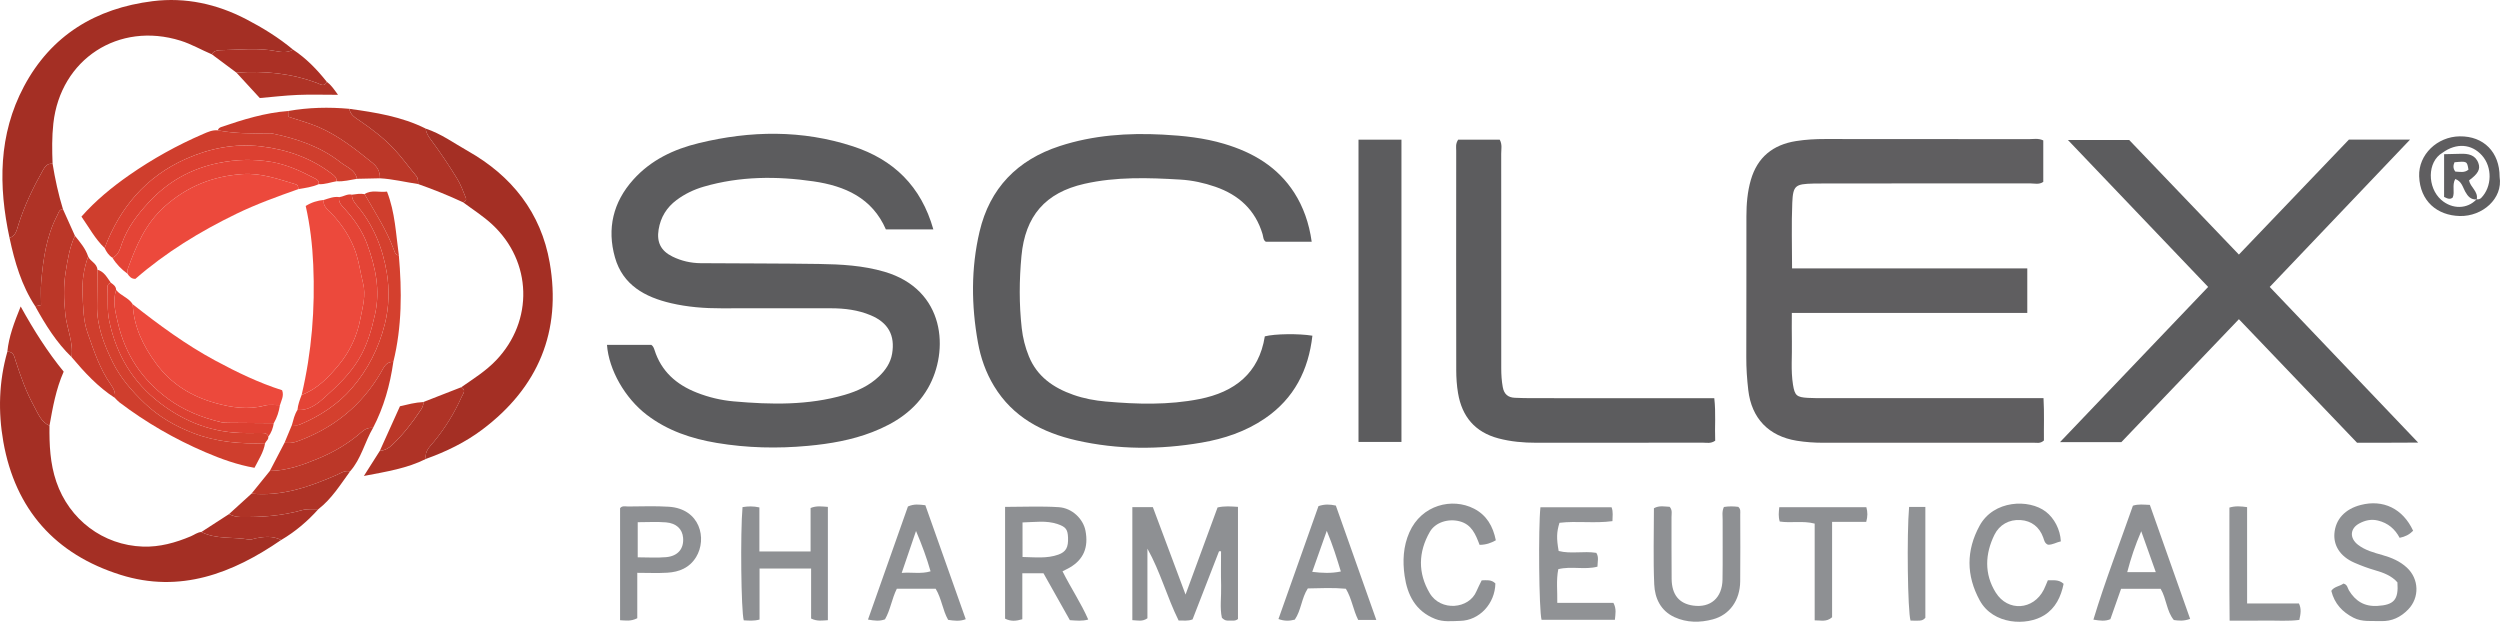 <?xml version="1.0" encoding="iso-8859-1"?>
<!-- Generator: Adobe Illustrator 27.0.0, SVG Export Plug-In . SVG Version: 6.00 Build 0)  -->
<svg version="1.1" id="Layer_1" xmlns="http://www.w3.org/2000/svg" xmlns:xlink="http://www.w3.org/1999/xlink" x="0px" y="0px"
	 viewBox="0 0 235.268 58.515" style="enable-background:new 0 0 235.268 58.515;" xml:space="preserve">
<g>
	<path style="fill:#5C5C5E;" d="M87.835,21.59c-1.556,0-2.983,0-4.467,0c-1.288-2.964-3.852-4.091-6.817-4.523
		c-3.461-0.504-6.917-0.488-10.314,0.497c-0.926,0.268-1.787,0.679-2.562,1.257c-0.938,0.699-1.506,1.622-1.695,2.779
		c-0.194,1.186,0.204,2.004,1.301,2.544c0.832,0.41,1.728,0.617,2.656,0.624c3.714,0.028,7.428,0.018,11.142,0.073
		c2.07,0.031,4.131,0.142,6.15,0.732c5.759,1.684,6.107,7.457,4.102,10.949c-1.195,2.081-3.08,3.306-5.24,4.142
		c-1.94,0.751-3.978,1.102-6.054,1.294c-2.878,0.267-5.738,0.201-8.584-0.275c-2.383-0.398-4.636-1.151-6.585-2.642
		c-2.05-1.568-3.574-4.227-3.747-6.585c1.389,0,2.775,0,4.174,0c0.166,0.111,0.239,0.295,0.299,0.482
		c0.639,2.012,2.055,3.254,3.972,4.009c1.12,0.442,2.285,0.721,3.476,0.826c3.51,0.31,7.015,0.387,10.447-0.614
		c1.194-0.348,2.317-0.863,3.233-1.739c0.618-0.591,1.086-1.276,1.231-2.133c0.293-1.732-0.368-2.924-2.012-3.616
		c-1.193-0.502-2.455-0.658-3.741-0.659c-3.435-0.001-6.87-0.009-10.305,0.003c-1.602,0.005-3.192-0.119-4.75-0.483
		c-2.454-0.573-4.537-1.708-5.273-4.304c-0.768-2.713-0.176-5.207,1.727-7.325c1.655-1.843,3.8-2.859,6.17-3.435
		c4.861-1.182,9.721-1.258,14.507,0.306C84.081,15.016,86.687,17.518,87.835,21.59z"/>
	<path style="fill:#5F5E60;" d="M192.287,13.214c0,1.286,0,2.585,0,3.901c-0.394,0.285-0.848,0.141-1.269,0.142
		c-6.391,0.011-12.782,0.008-19.173,0.008c-0.399,0-0.799,0-1.198,0.01c-1.685,0.042-1.912,0.174-1.981,1.811
		c-0.085,2.018-0.02,4.042-0.02,6.173c7.407,0,14.736,0,22.136,0c0,1.434,0,2.758,0,4.19c-7.376,0-14.707,0-22.158,0
		c0,0.969-0.017,1.836,0.004,2.701c0.032,1.351-0.111,2.707,0.105,4.053c0.162,1.012,0.342,1.18,1.397,1.24
		c0.478,0.027,0.958,0.024,1.437,0.024c6.431,0.001,12.862,0.001,19.292,0.001c0.434,0,0.869,0,1.449,0
		c0.081,1.389,0.022,2.718,0.039,3.984c-0.344,0.316-0.68,0.209-0.986,0.21c-6.591,0.007-13.181,0.005-19.772,0.005
		c-0.839,0-1.67-0.055-2.502-0.19c-2.636-0.429-4.254-2.096-4.563-4.768c-0.119-1.027-0.19-2.057-0.186-3.095
		c0.018-4.42,0.002-8.841,0.011-13.261c0.002-1.154,0.094-2.305,0.417-3.421c0.62-2.139,2.083-3.314,4.258-3.657
		c0.908-0.143,1.82-0.194,2.741-0.192c6.391,0.011,12.782,0.004,19.173,0.011C191.368,13.093,191.812,12.991,192.287,13.214z"/>
	<path style="fill:#5C5C5E;" d="M123.44,22.752c-1.432,0-2.857,0-4.311,0c-0.26-0.148-0.239-0.468-0.313-0.716
		c-0.684-2.287-2.238-3.695-4.449-4.461c-1.06-0.367-2.163-0.607-3.268-0.673c-3.027-0.181-6.056-0.281-9.055,0.398
		c-3.678,0.833-5.57,3.029-5.919,6.803c-0.21,2.269-0.227,4.523,0.028,6.784c0.103,0.913,0.323,1.792,0.67,2.644
		c0.784,1.922,2.321,2.97,4.198,3.629c0.983,0.345,2.006,0.535,3.036,0.626c2.948,0.261,5.902,0.345,8.824-0.233
		c3.308-0.655,5.595-2.425,6.147-5.899c0.914-0.244,3.203-0.274,4.478-0.062c-0.369,3.238-1.714,5.902-4.461,7.782
		c-1.811,1.239-3.848,1.918-5.98,2.283c-3.928,0.672-7.864,0.674-11.764-0.214c-3.214-0.732-5.982-2.185-7.756-5.111
		c-0.771-1.272-1.256-2.652-1.517-4.112c-0.625-3.483-0.656-6.974,0.154-10.421c0.961-4.09,3.557-6.753,7.548-8.054
		c3.151-1.028,6.406-1.249,9.69-1.078c1.95,0.102,3.895,0.306,5.779,0.867c2.714,0.808,5.041,2.17,6.608,4.616
		C122.641,19.455,123.2,20.998,123.44,22.752z"/>
	<path style="fill:#5C5C5E;" d="M213.598,27.003c4.63,4.856,9.189,9.638,13.967,14.648c-1.16,0.005-2.048,0.01-2.936,0.012
		c-0.917,0.002-1.835,0-2.815,0c-3.678-3.846-7.364-7.699-11.117-11.624c-3.726,3.897-7.383,7.722-11.06,11.567
		c-1.847,0-3.7,0-5.774,0c4.717-4.941,9.3-9.743,13.94-14.604c-4.388-4.598-8.727-9.145-13.196-13.827c1.985,0,3.79,0,5.767,0
		c3.328,3.477,6.77,7.071,10.322,10.782c3.475-3.632,6.905-7.216,10.351-10.817c1.839,0,3.659,0,5.755,0
		C222.326,17.842,218.001,22.381,213.598,27.003z"/>
	<path style="fill:#5C5C5E;" d="M137.224,13.143c1.314,0,2.618,0,3.91,0c0.254,0.457,0.139,0.902,0.14,1.326
		c0.009,6.731,0.007,13.463,0.004,20.194c0,0.598,0.036,1.188,0.146,1.78c0.123,0.659,0.501,0.967,1.143,0.992
		c0.519,0.02,1.038,0.035,1.557,0.035c5.313,0.002,10.627,0.002,15.94,0.002c0.393,0,0.786,0,1.262,0
		c0.162,1.403,0.031,2.732,0.086,4.001c-0.422,0.294-0.792,0.185-1.139,0.186c-5.234,0.008-10.467,0.004-15.701,0.007
		c-1.201,0.001-2.386-0.102-3.553-0.41c-2.216-0.585-3.438-2.057-3.808-4.261c-0.118-0.703-0.167-1.425-0.169-2.139
		c-0.012-6.891-0.008-13.781-0.003-20.672C137.041,13.873,136.958,13.545,137.224,13.143z"/>
	<path style="fill:#A42F24;" d="M19.936,5.112c-0.986-0.415-1.909-0.959-2.943-1.283C11.166,2.003,5.692,5.566,5.021,11.613
		c-0.141,1.27-0.123,2.531-0.072,3.798c-0.46-0.045-0.679,0.192-0.901,0.587c-0.936,1.662-1.758,3.368-2.329,5.19
		c-0.151,0.483-0.238,1.009-0.823,1.196c-1.052-4.892-1.048-9.723,1.356-14.246c2.558-4.814,6.758-7.36,12.122-8.029
		c3.096-0.386,6.043,0.271,8.78,1.691c1.554,0.806,3.064,1.734,4.422,2.868c-0.511,0.307-1.043,0.254-1.603,0.144
		c-1.692-0.331-3.404-0.128-5.104-0.092C20.628,4.725,20.13,4.719,19.936,5.112z"/>
	<path style="fill:#A42F24;" d="M26.456,50.817c-4.588,3.156-9.521,5.035-15.111,3.279c-6.144-1.93-9.906-6.146-11.032-12.523
		c-0.5-2.832-0.418-5.679,0.378-8.473c0.596-0.02,0.648,0.455,0.777,0.855c0.478,1.482,0.999,2.951,1.756,4.316
		c0.37,0.668,0.642,1.444,1.433,1.79c-0.022,1.788,0.056,3.564,0.644,5.279c1.221,3.56,4.391,5.97,8.152,6.099
		c1.566,0.054,3.068-0.364,4.51-0.973c0.326-0.138,0.612-0.373,0.982-0.402c1.425,0.721,3.013,0.439,4.51,0.716
		c0.177,0.033,0.378-0.081,0.57-0.118C24.85,50.502,25.669,50.41,26.456,50.817z"/>
	<path style="fill:#5C5C5E;" d="M127.845,13.145c1.363,0,2.662,0,4.042,0c0,9.485,0,18.929,0,28.446c-1.338,0-2.669,0-4.042,0
		C127.845,32.092,127.845,22.646,127.845,13.145z"/>
	<path style="fill:#A42F24;" d="M43.407,36.442c1.137-0.791,2.312-1.521,3.283-2.539c3.54-3.709,3.387-9.288-0.365-12.776
		c-0.847-0.788-1.82-1.4-2.74-2.086c0.205-0.077,0.346-0.183,0.246-0.439c-0.244-0.622-0.478-1.244-0.831-1.821
		c-0.761-1.243-1.572-2.451-2.442-3.62c-0.239-0.321-0.461-0.642-0.491-1.056c1.442,0.475,2.661,1.371,3.963,2.107
		c4.146,2.344,6.888,5.826,7.702,10.512c1.121,6.456-1.071,11.734-6.336,15.697c-1.614,1.215-3.417,2.085-5.316,2.766
		c-0.141-0.732,0.396-1.179,0.775-1.643c1.053-1.291,1.915-2.687,2.591-4.205C43.587,37.027,43.896,36.72,43.407,36.442z"/>
	<path style="fill:#EC493C;" d="M28.386,37.169c0.951-4.035,1.276-8.129,1.093-12.262c-0.082-1.852-0.294-3.695-0.71-5.524
		c0.558-0.348,1.116-0.51,1.711-0.57c-0.115,0.573,0.32,0.85,0.643,1.189c1.072,1.125,1.921,2.393,2.4,3.878
		c0.288,0.893,0.408,1.839,0.636,2.73c0.309,1.206-0.036,2.278-0.237,3.351c-0.295,1.577-0.957,3.068-2.006,4.339
		C30.932,35.492,29.881,36.602,28.386,37.169z"/>
	<path style="fill:#8E9093;" d="M114.721,51.875c-0.841,2.165-1.682,4.329-2.493,6.417c-0.477,0.174-0.836,0.088-1.31,0.105
		c-1.081-2.168-1.71-4.577-2.937-6.765c0,2.197,0,4.394,0,6.552c-0.479,0.337-0.91,0.2-1.419,0.176c0-3.535,0-7.05,0-10.633
		c0.63,0,1.25,0,1.931,0c0.999,2.672,2.002,5.355,3.076,8.225c1.062-2.889,2.04-5.551,3.013-8.196
		c0.665-0.153,1.251-0.098,1.92-0.057c0,3.549,0,7.063,0,10.555c-0.277,0.229-0.568,0.128-0.838,0.146
		c-0.197,0.013-0.402,0.017-0.675-0.266c-0.208-0.913-0.043-1.983-0.072-3.041c-0.03-1.07-0.007-2.142-0.007-3.213
		C114.847,51.879,114.784,51.877,114.721,51.875z"/>
	<path style="fill:#EC493C;" d="M28.08,17.797c-1.981,0.701-3.958,1.412-5.851,2.332c-3.407,1.656-6.617,3.615-9.487,6.114
		c-0.369,0.012-0.57-0.218-0.748-0.486c0.011-0.159-0.015-0.331,0.037-0.474c0.785-2.156,1.648-4.223,3.445-5.836
		c2.129-1.911,4.578-2.881,7.375-3.066c1.723-0.114,3.333,0.471,4.953,0.955C28.056,17.411,28.066,17.597,28.08,17.797z"/>
	<path style="fill:#EC493C;" d="M12.491,28.634c2.468,1.94,4.987,3.801,7.765,5.297c2.031,1.094,4.097,2.095,6.294,2.793
		c0.196,0.531-0.076,0.955-0.204,1.401c-0.477,0.008-0.979-0.078-1.426,0.041c-1.582,0.419-3.11,0.191-4.641-0.233
		c-2.267-0.628-4.169-1.796-5.574-3.705C13.475,32.558,12.589,30.75,12.491,28.634z"/>
	<path style="fill:#CF3E2D;" d="M33.595,16.828c-0.636,0.099-1.263,0.279-1.918,0.228c0.02-0.319-0.176-0.489-0.41-0.67
		c-1.986-1.534-4.291-2.327-6.731-2.613c-2.426-0.284-4.796,0.178-7.037,1.175c-3.779,1.68-6.216,4.585-7.653,8.393
		c-0.894-0.854-1.466-1.937-2.182-2.956c1.351-1.527,2.882-2.779,4.509-3.912c2.186-1.521,4.507-2.812,6.956-3.867
		c0.436-0.188,0.873-0.39,1.37-0.339c1.57,0.296,3.156,0.31,4.745,0.28c0.12-0.002,0.243-0.011,0.359,0.012
		c2.335,0.485,4.576,1.239,6.462,2.73C32.613,15.723,33.433,15.98,33.595,16.828z"/>
	<path style="fill:#8E9093;" d="M99.991,53.763c0.796,1.592,1.732,2.969,2.42,4.54c-0.587,0.162-1.092,0.102-1.729,0.059
		c-0.809-1.438-1.641-2.916-2.482-4.411c-0.643,0-1.267,0-1.992,0c0,1.462,0,2.88,0,4.324c-0.591,0.173-1.076,0.219-1.623-0.055
		c0-3.486,0-6.966,0-10.518c1.722,0,3.394-0.082,5.054,0.027c1.269,0.083,2.299,1.115,2.511,2.21
		c0.304,1.569-0.181,2.715-1.471,3.468C100.474,53.526,100.259,53.625,99.991,53.763z M96.228,52.416
		c1.204,0.025,2.309,0.161,3.377-0.224c0.718-0.259,0.942-0.689,0.905-1.602c-0.031-0.77-0.209-1.008-0.979-1.27
		c-1.076-0.365-2.167-0.178-3.304-0.156C96.228,50.26,96.228,51.273,96.228,52.416z"/>
	<path style="fill:#8E9093;" d="M69.877,47.723c0.535-0.084,0.998-0.099,1.587,0.028c0,1.368,0,2.738,0,4.148
		c1.66,0,3.192,0,4.818,0c0-1.395,0-2.732,0-4.093c0.571-0.231,1.066-0.143,1.627-0.104c0,3.569,0,7.081,0,10.662
		c-0.525,0.028-0.983,0.13-1.578-0.155c0-1.519,0-3.083,0-4.704c-1.681,0-3.213,0-4.852,0c0,1.622,0,3.194,0,4.8
		c-0.558,0.148-1.025,0.096-1.486,0.073C69.745,57.531,69.661,50.156,69.877,47.723z"/>
	<path style="fill:#8E9093;" d="M227.093,49.949c-0.368,0.367-0.746,0.556-1.27,0.664c-0.438-0.827-1.085-1.394-2.047-1.627
		c-0.645-0.156-1.206-0.01-1.721,0.258c-0.913,0.474-0.969,1.392-0.15,2.025c0.671,0.518,1.486,0.736,2.291,0.963
		c0.849,0.239,1.656,0.578,2.312,1.187c1.152,1.069,1.201,2.827,0.11,3.946c-0.695,0.713-1.524,1.122-2.555,1.083
		c-0.871-0.033-1.764,0.104-2.581-0.315c-1.036-0.531-1.787-1.311-2.09-2.529c0.268-0.414,0.8-0.422,1.14-0.686
		c0.383,0.089,0.386,0.423,0.52,0.643c0.609,1.005,1.451,1.53,2.667,1.461c1.565-0.089,2.014-0.573,1.896-2.216
		c-0.545-0.628-1.324-0.918-2.127-1.148c-0.651-0.187-1.277-0.424-1.899-0.692c-1.448-0.624-1.98-1.702-1.906-2.739
		c0.096-1.362,1.008-2.327,2.474-2.705C224.274,46.974,226.127,47.864,227.093,49.949z"/>
	<path style="fill:#909295;" d="M151.661,47.739c0.171,0.457,0.079,0.842,0.082,1.304c-1.689,0.23-3.359-0.038-4.985,0.157
		c-0.272,0.877-0.289,1.463-0.077,2.652c1.141,0.297,2.343-0.014,3.542,0.175c0.26,0.391,0.117,0.822,0.109,1.3
		c-1.198,0.318-2.447-0.068-3.685,0.235c-0.209,1.046-0.074,2.061-0.096,3.172c1.812,0,3.55,0,5.282,0
		c0.305,0.568,0.188,1.06,0.139,1.594c-2.346,0-4.635,0-6.901,0c-0.244-0.919-0.313-8.646-0.106-10.589
		C147.166,47.739,149.38,47.739,151.661,47.739z"/>
	<path style="fill:#8E9093;" d="M162.231,47.711c0.453-0.077,0.917-0.068,1.351-0.013c0.247,0.21,0.187,0.463,0.187,0.693
		c0.004,2.107,0.02,4.214-0.004,6.32c-0.02,1.773-0.981,3.148-2.576,3.575c-1.203,0.322-2.446,0.326-3.611-0.209
		c-1.302-0.598-1.847-1.78-1.903-3.08c-0.102-2.377-0.029-4.762-0.029-7.168c0.518-0.286,1.019-0.15,1.482-0.134
		c0.275,0.318,0.172,0.65,0.173,0.955c0.01,1.948-0.013,3.896,0.012,5.843c0.019,1.486,0.714,2.312,2.021,2.497
		c1.634,0.232,2.738-0.719,2.767-2.452c0.032-1.868,0.002-3.737,0.012-5.605C162.117,48.547,162.029,48.145,162.231,47.711z"/>
	<path style="fill:#8E9093;" d="M129.52,58.338c-0.69,0-1.192,0-1.706,0c-0.48-0.959-0.6-2.01-1.158-2.933
		c-1.19-0.11-2.375-0.055-3.582-0.03c-0.596,0.917-0.619,2.054-1.223,2.936c-0.495,0.129-0.952,0.155-1.539-0.055
		c1.27-3.585,2.53-7.139,3.766-10.627c0.604-0.199,1.068-0.172,1.634-0.05C126.961,51.108,128.221,54.669,129.52,58.338z
		 M124.859,49.955c-0.503,1.419-0.924,2.606-1.368,3.859c0.931,0.115,1.775,0.156,2.692-0.033
		C125.798,52.516,125.432,51.323,124.859,49.955z"/>
	<path style="fill:#8E9093;" d="M88.054,55.405c-1.266,0-2.45,0-3.656,0c-0.476,0.949-0.603,1.997-1.113,2.878
		c-0.501,0.186-0.959,0.14-1.601,0.023c1.279-3.621,2.534-7.17,3.76-10.643c0.591-0.259,1.058-0.184,1.638-0.117
		c1.254,3.537,2.515,7.096,3.801,10.725c-0.579,0.222-1.105,0.142-1.657,0.061C88.707,57.422,88.622,56.357,88.054,55.405z
		 M86.204,49.969c-0.469,1.376-0.882,2.587-1.346,3.945c0.971-0.081,1.818,0.119,2.715-0.148
		C87.204,52.478,86.769,51.302,86.204,49.969z"/>
	<path style="fill:#8E9093;" d="M206.108,58.243c-0.633,0.222-1.061,0.17-1.533,0.106c-0.692-0.832-0.679-1.985-1.244-2.941
		c-1.217,0-2.437,0-3.722,0c-0.334,0.948-0.671,1.907-1.008,2.862c-0.501,0.21-0.958,0.145-1.597,0.042
		c1.111-3.679,2.487-7.185,3.719-10.723c0.523-0.17,0.994-0.096,1.593-0.075C203.563,51.044,204.819,54.598,206.108,58.243z
		 M202.876,53.844c-0.474-1.332-0.892-2.507-1.37-3.85c-0.572,1.325-0.975,2.533-1.319,3.85
		C201.108,53.844,201.93,53.844,202.876,53.844z"/>
	<path style="fill:#8E9093;" d="M192.719,54.605c0.514,0.016,1.033-0.089,1.482,0.338c-0.25,1.219-0.757,2.285-1.819,2.953
		c-1.635,1.028-4.814,0.914-6.076-1.395c-1.277-2.337-1.281-4.703-0.012-7.027c1.322-2.422,4.65-2.539,6.237-1.317
		c0.784,0.604,1.358,1.673,1.409,2.79c-0.405,0.082-0.775,0.332-1.208,0.315c-0.32-0.133-0.355-0.414-0.45-0.677
		c-0.356-0.994-1.102-1.573-2.131-1.644c-1.08-0.075-2,0.45-2.459,1.385c-0.883,1.797-0.977,3.682,0.12,5.436
		c1.143,1.829,3.545,1.659,4.522-0.264C192.474,55.22,192.581,54.926,192.719,54.605z"/>
	<path style="fill:#8E9093;" d="M139.24,51.275c-0.382-1.003-0.747-1.914-1.868-2.213c-1.051-0.281-2.287,0.072-2.816,0.992
		c-1.094,1.903-1.128,3.884-0.011,5.766c1.037,1.748,3.706,1.496,4.401-0.181c0.136-0.327,0.306-0.64,0.492-1.024
		c0.446-0.008,0.914-0.093,1.288,0.292c-0.035,1.899-1.5,3.483-3.314,3.522c-0.783,0.017-1.571,0.126-2.358-0.186
		c-1.861-0.739-2.615-2.268-2.871-4.058c-0.196-1.37-0.135-2.768,0.45-4.09c1.144-2.588,4.028-3.288,6.089-2.222
		c1.179,0.609,1.777,1.642,2.046,2.972C140.318,51.098,139.859,51.269,139.24,51.275z"/>
	<path style="fill:#8E9093;" d="M59.973,58.18c-0.633,0.315-1.094,0.211-1.62,0.186c0-3.548,0-7.034,0-10.541
		c0.192-0.256,0.494-0.16,0.758-0.161c1.278-0.005,2.56-0.059,3.832,0.024c2.953,0.193,3.616,3.015,2.566,4.735
		c-0.623,1.021-1.593,1.405-2.707,1.473c-0.906,0.056-1.817,0.011-2.829,0.011C59.973,55.404,59.973,56.781,59.973,58.18z
		 M60.014,49.143c0,1.181,0,2.202,0,3.305c0.932,0,1.807,0.061,2.67-0.015c1.119-0.099,1.684-0.798,1.601-1.82
		c-0.066-0.813-0.623-1.374-1.607-1.455C61.815,49.088,60.941,49.143,60.014,49.143z"/>
	<path style="fill:#D4402E;" d="M37.533,24.02c0.295,3.369,0.299,6.724-0.517,10.036c-0.701-0.027-0.897,0.528-1.172,1.001
		c-1.83,3.144-4.497,5.267-7.915,6.498c-0.399,0.144-0.764,0.145-1.155,0.117c0.233-0.56,0.465-1.119,0.698-1.679
		c0.236-0.003,0.502,0.063,0.704-0.021c1.888-0.79,3.596-1.889,4.929-3.431c1.509-1.745,2.54-3.78,3.108-6.034
		c0.404-1.603,0.447-3.264,0.187-4.84c-0.385-2.335-1.274-4.536-2.86-6.387c-0.223-0.26-0.429-0.574-0.423-0.958
		c0.396-0.056,0.791-0.125,1.192-0.053c0.996,1.722,2.083,3.395,2.775,5.277C37.158,23.751,37.221,24.017,37.533,24.02z"/>
	<path style="fill:#CF3E2D;" d="M24.947,41.708c-0.136,0.835-0.596,1.526-0.998,2.316c-1.614-0.282-3.133-0.829-4.614-1.464
		c-2.893-1.241-5.606-2.802-8.113-4.709c-0.154-0.117-0.278-0.272-0.417-0.41c0.086-0.465-0.104-0.861-0.355-1.217
		c-1.057-1.498-1.618-3.214-2.214-4.916c-0.421-1.201-0.407-2.483-0.469-3.707c-0.057-1.128,0.119-2.34,0.53-3.457
		c0.211,0.467,0.84,0.643,0.87,1.237c-0.009,1.113-0.009,2.226-0.03,3.339c-0.037,1.946,0.654,3.71,1.486,5.398
		c0.717,1.455,1.786,2.68,2.973,3.815c1.343,1.284,2.891,2.174,4.605,2.831C20.377,41.6,22.641,41.794,24.947,41.708z"/>
	<path style="fill:#DC4031;" d="M9.846,23.341c1.437-3.808,3.874-6.713,7.653-8.393c2.241-0.996,4.611-1.459,7.037-1.175
		c2.44,0.286,4.745,1.079,6.731,2.613c0.234,0.181,0.429,0.351,0.41,0.67c-0.56,0.092-1.099,0.311-1.68,0.274
		c0.052-0.361-0.219-0.464-0.468-0.594c-1.26-0.659-2.547-1.248-3.962-1.494c-1.676-0.291-3.345-0.245-5.014,0.099
		c-2.604,0.536-4.79,1.771-6.588,3.732c-1.051,1.146-1.968,2.347-2.493,3.837c-0.172,0.489-0.307,1.09-0.89,1.347
		C10.235,24.034,10.015,23.708,9.846,23.341z"/>
	<path style="fill:#E44436;" d="M12.491,28.634c0.098,2.116,0.984,3.924,2.213,5.594c1.405,1.909,3.307,3.078,5.574,3.705
		c1.531,0.424,3.059,0.652,4.641,0.233c0.447-0.119,0.949-0.033,1.426-0.041c-0.089,0.601-0.274,1.17-0.578,1.698
		c-1.354-0.009-2.709-0.015-4.063-0.03c-0.315-0.004-0.641,0.003-0.943-0.071c-1.768-0.432-3.425-1.081-4.923-2.173
		c-2.47-1.801-4.046-4.184-4.728-7.107c-0.233-0.998-0.547-2.079-0.179-3.151C11.366,27.838,12.116,28.019,12.491,28.634z"/>
	<path style="fill:#AF3326;" d="M0.896,22.384c0.585-0.186,0.672-0.713,0.823-1.196c0.57-1.822,1.393-3.529,2.329-5.19
		c0.222-0.395,0.441-0.632,0.901-0.587c0.235,1.44,0.543,2.864,0.971,4.26c-0.353,0.033-0.405,0.353-0.525,0.582
		c-1.039,1.979-1.333,4.143-1.521,6.324c-0.06,0.699-0.009,1.408-0.009,2.124c-0.249,0.057-0.398,0.091-0.547,0.125
		C2.021,26.862,1.382,24.652,0.896,22.384z"/>
	<path style="fill:#AF3326;" d="M40.068,12.105c0.03,0.414,0.252,0.735,0.491,1.056c0.87,1.169,1.681,2.376,2.442,3.62
		c0.353,0.578,0.587,1.199,0.831,1.821c0.1,0.256-0.041,0.361-0.246,0.439c-1.384-0.643-2.796-1.217-4.237-1.72
		c-0.007-0.274,0.017-0.539-0.19-0.784c-0.711-0.844-1.351-1.752-2.107-2.551c-0.95-1.004-2.055-1.845-3.199-2.625
		c-0.425-0.29-0.886-0.542-0.975-1.12C35.347,10.584,37.805,10.971,40.068,12.105z"/>
	<path style="fill:#E44436;" d="M10.582,24.257c0.583-0.257,0.718-0.858,0.89-1.347c0.525-1.491,1.442-2.691,2.493-3.837
		c1.798-1.961,3.984-3.196,6.588-3.732c1.669-0.344,3.337-0.39,5.014-0.099c1.415,0.245,2.702,0.835,3.962,1.494
		c0.249,0.13,0.52,0.233,0.468,0.594c-0.61,0.273-1.267,0.356-1.917,0.467c-0.014-0.199-0.024-0.386-0.275-0.461
		c-1.62-0.484-3.231-1.069-4.953-0.955c-2.797,0.185-5.246,1.155-7.375,3.066c-1.797,1.613-2.66,3.68-3.445,5.836
		c-0.052,0.144-0.027,0.316-0.037,0.474C11.43,25.345,10.946,24.858,10.582,24.257z"/>
	<path style="fill:#C83A2B;" d="M26.774,41.672c0.392,0.028,0.757,0.027,1.155-0.117c3.418-1.231,6.085-3.354,7.915-6.498
		c0.275-0.473,0.471-1.028,1.172-1.001c-0.309,2.173-0.892,4.262-1.914,6.216c-0.417-0.043-0.739,0.09-1.069,0.38
		c-1.19,1.048-2.549,1.858-4.006,2.467c-1.479,0.618-2.991,1.174-4.632,1.202C25.855,43.438,26.315,42.555,26.774,41.672z"/>
	<path style="fill:#E44436;" d="M28.386,37.169c1.495-0.567,2.546-1.677,3.529-2.868c1.049-1.271,1.711-2.762,2.006-4.339
		c0.201-1.073,0.546-2.145,0.237-3.351c-0.228-0.89-0.348-1.837-0.636-2.73c-0.479-1.486-1.328-2.753-2.4-3.878
		c-0.323-0.339-0.758-0.616-0.643-1.189c0.469-0.144,0.928-0.337,1.437-0.267c-0.097,0.504,0.237,0.788,0.534,1.117
		c0.9,0.996,1.661,2.078,2.122,3.361c0.765,2.129,1.231,4.261,0.722,6.546c-0.334,1.499-0.737,2.927-1.547,4.265
		c-0.838,1.384-1.982,2.469-3.15,3.521c-0.705,0.635-1.507,1.3-2.601,1.217C28.038,38.081,28.211,37.625,28.386,37.169z"/>
	<path style="fill:#BB3728;" d="M32.877,10.24c0.089,0.578,0.549,0.83,0.975,1.12c1.145,0.78,2.249,1.621,3.199,2.625
		c0.756,0.8,1.396,1.708,2.107,2.551c0.207,0.246,0.183,0.51,0.19,0.784c-1.198-0.178-2.379-0.474-3.594-0.541
		c0.028-0.602-0.247-1.082-0.688-1.44c-1.585-1.286-3.188-2.56-5.078-3.378c-0.919-0.398-1.899-0.655-2.867-0.98
		c0-0.22,0-0.377,0-0.534C29.031,10.109,30.95,10.067,32.877,10.24z"/>
	<path style="fill:#AF3326;" d="M4.657,40.06c-0.79-0.346-1.062-1.123-1.433-1.79c-0.757-1.365-1.278-2.834-1.756-4.316
		c-0.129-0.4-0.181-0.875-0.777-0.855c0.141-1.431,0.648-2.75,1.255-4.258c1.242,2.25,2.525,4.27,4.047,6.134
		C5.261,36.633,4.963,38.348,4.657,40.06z"/>
	<path style="fill:#8E9093;" d="M175.637,47.729c0.128,0.476,0.128,0.86-0.011,1.383c-1.021,0-2.073,0-3.213,0
		c0,3.103,0,6.069,0,8.976c-0.534,0.471-1.045,0.283-1.639,0.291c0-3.061,0-6.064,0-9.104c-1.126-0.292-2.204-0.031-3.288-0.195
		c-0.139-0.449-0.096-0.864-0.042-1.351C170.184,47.729,172.875,47.729,175.637,47.729z"/>
	<path style="fill:#AF3326;" d="M43.407,36.442c0.49,0.279,0.18,0.585,0.041,0.898c-0.675,1.517-1.537,2.914-2.591,4.205
		c-0.379,0.465-0.917,0.911-0.775,1.643c-1.758,0.884-3.673,1.191-5.838,1.603c0.572-0.901,1.037-1.634,1.503-2.367
		c0.455-0.028,0.826-0.237,1.149-0.541c1.035-0.977,1.897-2.097,2.683-3.274c0.147-0.221,0.305-0.47,0.248-0.771
		C41.02,37.372,42.213,36.907,43.407,36.442z"/>
	<path style="fill:#DC4031;" d="M27.997,38.573c1.094,0.082,1.896-0.582,2.601-1.217c1.168-1.052,2.312-2.136,3.15-3.521
		c0.81-1.338,1.212-2.766,1.547-4.265c0.51-2.285,0.043-4.418-0.722-6.546c-0.461-1.283-1.222-2.365-2.122-3.361
		c-0.297-0.329-0.631-0.612-0.534-1.117c0.409-0.028,0.765-0.332,1.199-0.224c-0.007,0.383,0.199,0.698,0.423,0.958
		c1.587,1.85,2.475,4.052,2.86,6.387c0.26,1.576,0.217,3.236-0.187,4.84c-0.568,2.254-1.599,4.29-3.108,6.034
		c-1.333,1.541-3.041,2.641-4.929,3.431c-0.202,0.084-0.468,0.018-0.704,0.021C27.611,39.507,27.713,39.007,27.997,38.573z"/>
	<path style="fill:#C83A2B;" d="M27.122,10.447c0,0.157,0,0.314,0,0.534c0.967,0.326,1.948,0.583,2.867,0.98
		c1.89,0.818,3.493,2.093,5.078,3.378c0.441,0.358,0.716,0.838,0.688,1.44c-0.72,0.016-1.44,0.032-2.16,0.048
		c-0.162-0.848-0.982-1.105-1.53-1.538c-1.886-1.491-4.126-2.245-6.462-2.73c-0.115-0.024-0.239-0.015-0.359-0.012
		c-1.589,0.03-3.176,0.015-4.745-0.28c0.038-0.175,0.185-0.267,0.322-0.314C22.873,11.252,24.94,10.608,27.122,10.447z"/>
	<path style="fill:#909295;" d="M211.469,56.789c1.748,0,3.299,0,4.877,0c0.235,0.488,0.174,0.942,0.038,1.549
		c-1.038,0.136-2.105,0.051-3.165,0.065c-1.074,0.014-2.149,0.003-3.396,0.003c-0.041-3.565-0.01-7.079-0.019-10.639
		c0.563-0.17,1.056-0.125,1.664-0.043C211.469,50.725,211.469,53.69,211.469,56.789z"/>
	<path style="fill:#BB3728;" d="M3.317,28.827c0.149-0.034,0.299-0.068,0.547-0.125c0-0.716-0.051-1.425,0.009-2.124
		c0.188-2.181,0.482-4.345,1.521-6.324c0.12-0.229,0.172-0.549,0.525-0.582c0.378,0.84,0.755,1.68,1.133,2.52
		c-0.504,1.074-0.682,2.224-0.871,3.385c-0.218,1.336-0.173,2.646-0.035,3.981c0.14,1.359,0.772,2.643,0.59,4.044
		C5.3,32.22,4.27,30.551,3.317,28.827z"/>
	<path style="fill:#C83A2B;" d="M6.736,33.601c0.182-1.401-0.45-2.686-0.59-4.044c-0.138-1.335-0.182-2.645,0.035-3.981
		c0.189-1.161,0.368-2.31,0.871-3.385c0.486,0.606,0.998,1.195,1.245,1.953c-0.41,1.117-0.586,2.329-0.53,3.457
		c0.061,1.224,0.048,2.505,0.469,3.707c0.596,1.703,1.157,3.418,2.214,4.916c0.251,0.356,0.441,0.752,0.355,1.217
		C9.21,36.412,7.945,35.036,6.736,33.601z"/>
	<path style="fill:#D4402E;" d="M24.947,41.708c-2.305,0.086-4.57-0.109-6.747-0.944c-1.713-0.657-3.262-1.548-4.605-2.831
		c-1.187-1.135-2.256-2.36-2.973-3.815C9.79,32.43,9.1,30.666,9.137,28.72c0.021-1.113,0.021-2.226,0.03-3.339
		c0.645,0.179,0.911,0.747,1.264,1.226c-0.209,0.069-0.341,0.208-0.325,0.434c0.075,1.056-0.05,2.101,0.176,3.175
		c0.668,3.168,2.203,5.748,4.778,7.715c2.384,1.821,5.056,2.826,8.081,2.821c0.517-0.001,1.035,0.004,1.552-0.001
		c0.259-0.003,0.471,0.056,0.554,0.335C25.289,41.362,25.037,41.496,24.947,41.708z"/>
	<path style="fill:#BB3728;" d="M25.395,44.321c1.641-0.028,3.154-0.584,4.632-1.202c1.457-0.609,2.816-1.419,4.006-2.467
		c0.33-0.29,0.651-0.423,1.069-0.38c-0.781,1.331-1.105,2.902-2.16,4.089c-0.512-0.118-0.902,0.182-1.333,0.369
		c-2.531,1.098-5.108,1.999-7.94,1.724C24.244,45.744,24.82,45.032,25.395,44.321z"/>
	<path style="fill:#5F5E60;" d="M235.232,16.643c0.324,2.053-1.624,3.733-3.74,3.686c-2.143-0.048-3.747-1.403-3.832-3.736
		c-0.075-2.048,1.705-3.736,3.82-3.762C233.737,12.802,235.234,14.323,235.232,16.643z M233.063,18.753
		c0.163,0.02,0.315-0.004,0.435-0.127c1.025-1.05,1.059-2.894,0.075-3.998c-0.979-1.097-2.411-1.197-3.709-0.259
		c-1.481,0.868-1.433,3.297-0.125,4.442C230.772,19.715,232.199,19.689,233.063,18.753z"/>
	<path style="fill:#AF3326;" d="M23.669,46.455c2.832,0.275,5.409-0.625,7.94-1.724c0.431-0.187,0.821-0.487,1.333-0.369
		c-0.914,1.25-1.726,2.584-2.979,3.551c-0.514,0.027-1.055-0.041-1.538,0.096c-1.92,0.545-3.873,0.678-5.854,0.641
		c-0.377-0.007-0.696-0.111-1.016-0.273C22.26,47.737,22.964,47.096,23.669,46.455z"/>
	<path style="fill:#AB3025;" d="M19.936,5.112c0.194-0.394,0.691-0.387,0.932-0.392c1.7-0.036,3.413-0.239,5.104,0.092
		c0.56,0.109,1.091,0.163,1.603-0.144c1.24,0.82,2.259,1.871,3.176,3.028c-0.226,0.504-0.543,0.256-0.877,0.129
		c-2.461-0.932-5.013-1.181-7.622-0.988C21.48,6.262,20.708,5.687,19.936,5.112z"/>
	<path style="fill:#DC4031;" d="M25.246,41.086c-0.083-0.279-0.294-0.337-0.554-0.335c-0.517,0.005-1.035,0-1.552,0.001
		c-3.026,0.004-5.697-1-8.081-2.821c-2.575-1.967-4.109-4.548-4.778-7.715c-0.227-1.074-0.102-2.119-0.176-3.175
		c-0.016-0.226,0.116-0.364,0.325-0.434c0.247,0.17,0.492,0.342,0.501,0.685c-0.368,1.072-0.053,2.153,0.179,3.151
		c0.682,2.923,2.257,5.306,4.728,7.107c1.498,1.092,3.154,1.741,4.923,2.173c0.302,0.074,0.628,0.067,0.943,0.071
		c1.354,0.016,2.709,0.021,4.063,0.03C25.687,40.283,25.546,40.717,25.246,41.086z"/>
	<path style="fill:#AB3025;" d="M21.555,48.378c0.319,0.162,0.639,0.266,1.016,0.273c1.981,0.036,3.934-0.096,5.854-0.641
		c0.483-0.137,1.024-0.07,1.538-0.096c-1.025,1.141-2.18,2.126-3.507,2.904c-0.787-0.407-1.606-0.315-2.429-0.155
		c-0.192,0.037-0.394,0.151-0.57,0.118c-1.498-0.277-3.085,0.005-4.51-0.716C19.816,49.502,20.686,48.94,21.555,48.378z"/>
	<path style="fill:#909295;" d="M179.66,47.708c0.536,0,1,0,1.53,0c0,3.527,0,7.004,0,10.428c-0.218,0.26-0.453,0.275-0.698,0.271
		c-0.237-0.004-0.474-0.001-0.696-0.001C179.525,57.528,179.434,50.31,179.66,47.708z"/>
	<path style="fill:#AF3326;" d="M22.252,6.837c2.609-0.193,5.161,0.055,7.622,0.988c0.334,0.127,0.651,0.375,0.877-0.129
		c0.388,0.28,0.651,0.66,1.056,1.226c-1.392,0-2.602-0.04-3.808,0.011c-1.187,0.05-2.371,0.192-3.55,0.293
		C23.697,8.41,22.974,7.624,22.252,6.837z"/>
	<path style="fill:#CF3E2D;" d="M37.533,24.02c-0.312-0.003-0.375-0.269-0.45-0.474c-0.692-1.882-1.779-3.555-2.775-5.277
		c0.658-0.437,1.377-0.138,2.111-0.239C37.188,19.99,37.255,22.026,37.533,24.02z"/>
	<path style="fill:#BB3728;" d="M39.826,37.837c0.057,0.301-0.101,0.55-0.248,0.771c-0.787,1.178-1.648,2.298-2.683,3.274
		c-0.323,0.305-0.694,0.513-1.149,0.541c0.626-1.386,1.252-2.772,1.893-4.191C38.362,38.063,39.078,37.871,39.826,37.837z"/>
	<path style="fill:#5F5E60;" d="M230.008,14.511c0.517-0.013,1.035-0.023,1.552-0.038c0.717-0.021,1.375,0.091,1.668,0.86
		c0.222,0.584-0.027,1.027-0.867,1.636c0.101,0.651,0.887,1.041,0.717,1.801c-0.556,0.033-0.836-0.287-1.086-0.741
		c-0.23-0.418-0.332-0.974-0.937-1.182c-0.324,0.587-0.012,1.21-0.235,1.74c-0.226,0.192-0.443,0.138-0.813-0.054
		C230.008,17.247,230.008,15.879,230.008,14.511z M230.985,15.271c-0.128,0.295-0.149,0.584,0.079,0.876
		c0.423,0.014,0.863,0.142,1.235-0.185C232.167,15.162,232.167,15.162,230.985,15.271z"/>
</g>
</svg>
